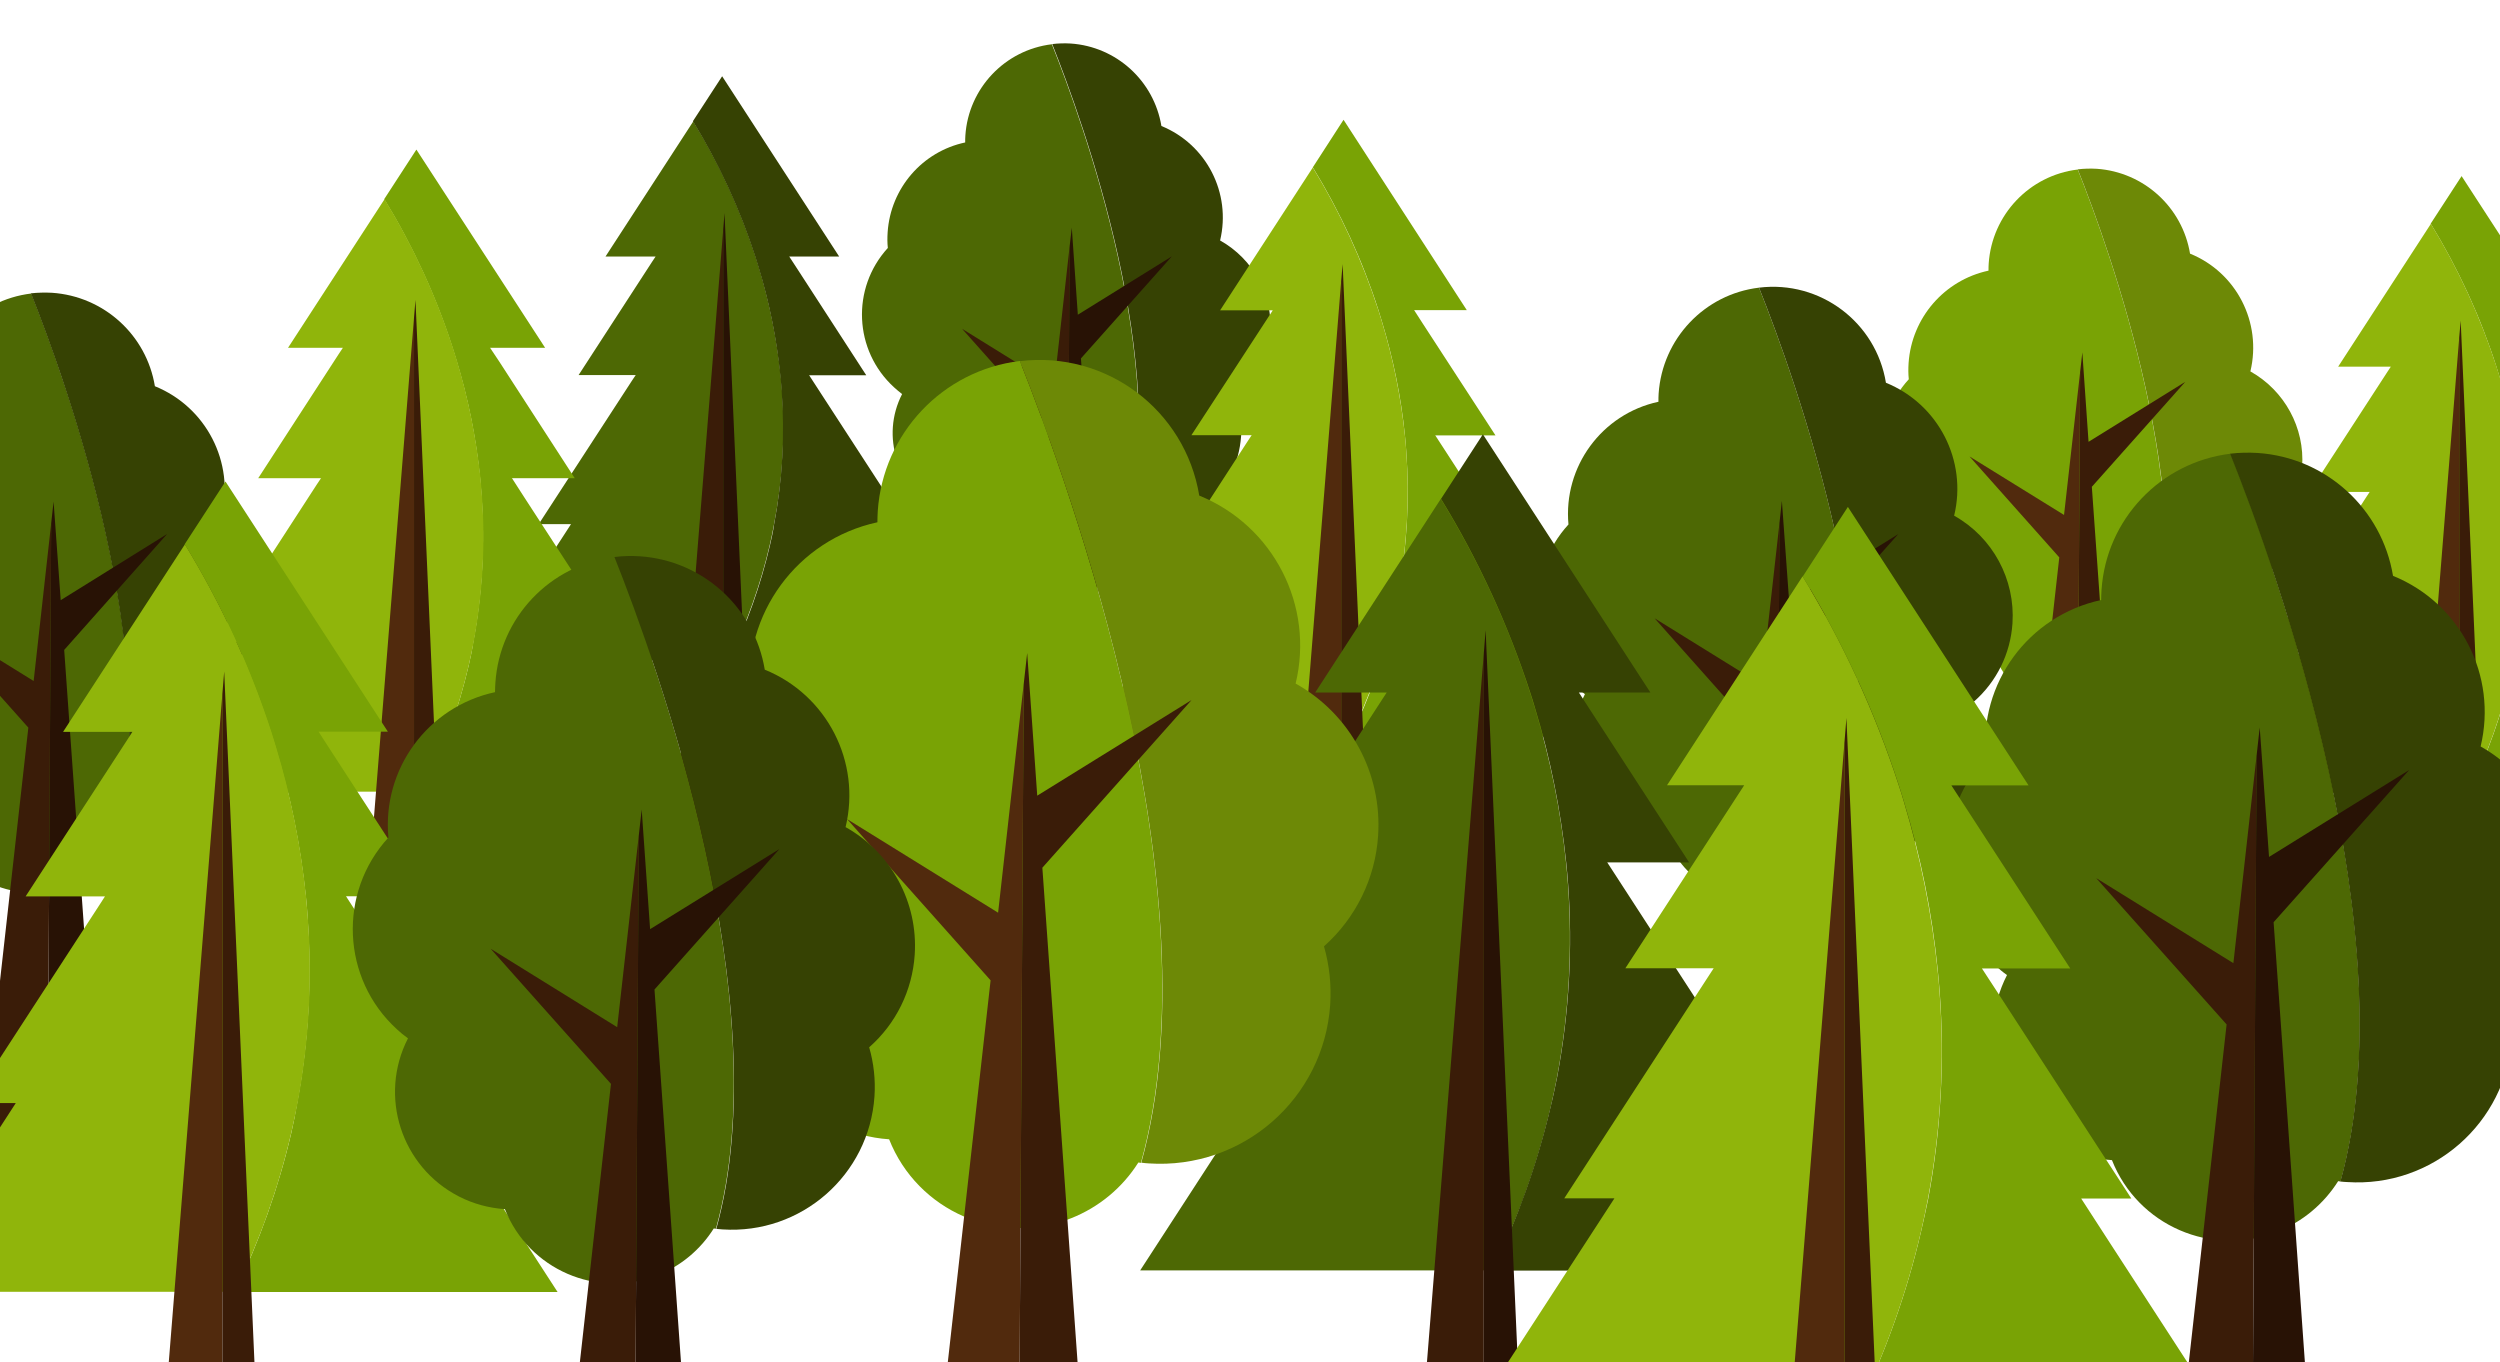 <?xml version="1.0" encoding="utf-8"?>
<!-- Generator: Adobe Illustrator 21.1.0, SVG Export Plug-In . SVG Version: 6.00 Build 0)  -->
<svg version="1.1" id="圖層_1" xmlns="http://www.w3.org/2000/svg" xmlns:xlink="http://www.w3.org/1999/xlink" x="0px" y="0px"
	 viewBox="0 0 1367.1 745" style="enable-background:new 0 0 1367.1 745;" xml:space="preserve">
<style type="text/css">
	.st0{clip-path:url(#SVGID_2_);}
	.st1{fill:#4D6804;}
	.st2{fill:#364203;}
	.st3{fill:#3A1C08;}
	.st4{fill:#281205;}
	.st5{fill:#79A305;}
	.st6{fill:#6D8906;}
	.st7{fill:#512A0D;}
	.st8{fill:#90B50B;}
</style>
<title>樹林</title>
<g id="圖層_2">
	<g id="圖層_1-2">
		<g>
			<defs>
				<rect id="SVGID_1_" width="1370.1" height="745"/>
			</defs>
			<clipPath id="SVGID_2_">
				<use xlink:href="#SVGID_1_"  style="overflow:visible;"/>
			</clipPath>
			<g class="st0">
				<path class="st1" d="M427.6,213.3c-0.2-2.6-0.4-5.3-0.7-7.9c-2.1-20.1-6.1-39.9-11.9-59.2c-0.6-2-1.2-3.9-1.8-5.8
					c-8.4-25.9-19.8-50.8-34.1-74l-48,73.9h27.4l-2,3l-40.1,61.8h31.3l-0.2,0.2l-2,3l-50.9,78.3h17.7l-0.1,0.1l-3.3,5.1l-44.9,69.1
					h134.6c9.7-20,17.2-41,22.3-62.7c0.9-3.9,1.7-7.7,2.4-11.6C428,262.5,429.4,237.8,427.6,213.3z"/>
				<path class="st2" d="M421,298.4c-5.1,21.7-12.5,42.7-22.3,62.7H526l-38.3-58.9l-9.9-15.4l-0.1-0.1h17.7l-46.9-72.2l-5.9-9.1
					l-0.2-0.2h31.3l-37.6-58l-4.5-6.9h27.3l-64-98.6l-16,24.6c14.2,23.2,25.7,48.1,34.1,74c0.6,1.9,1.2,3.9,1.8,5.8
					c5.9,19.3,9.9,39.2,11.9,59.2c0.3,2.6,0.5,5.2,0.7,7.9c1.8,24.6,0.5,49.3-4.1,73.5C422.8,290.6,421.9,294.5,421,298.4z"/>
				<polygon class="st3" points="366.3,488.5 395.5,488.5 395.5,125.3 				"/>
				<polygon class="st4" points="396.2,116.5 395.5,125.3 395.5,488.5 412.5,488.5 				"/>
				<path class="st5" d="M1136.2,92.7c-26.5,3.2-46.9,24.8-48.7,51.4c-0.1,1.3-0.1,2.6-0.1,3.9c-24.2,5.2-42,25.8-43.7,50.5
					c-0.2,3-0.2,5.9,0.1,8.9c-20.7,22.6-19.1,57.7,3.4,78.3c1.5,1.3,3,2.6,4.6,3.8c-12.1,23.6-2.8,52.6,20.8,64.7
					c5.8,3,12.2,4.7,18.7,5.2l0,0c9.7,24.7,37.7,36.8,62.3,27c9.5-3.8,17.6-10.5,23-19.1l0.9,0.1
					C1203.5,274.8,1153.7,136.6,1136.2,92.7z"/>
				<path class="st6" d="M1258.9,255.3c1.5-21.4-9.6-41.7-28.3-52.2c6.4-26.7-7.6-54.1-33-64.4c-4.2-25.4-25.3-44.6-51-46.4
					c-3.5-0.2-7-0.1-10.4,0.3c17.5,43.9,67.3,182.2,41.6,274.6c0.8,0.1,1.7,0.2,2.6,0.2c32.2,2.1,60-22.2,62.1-54.3
					c0.5-6.8-0.3-13.5-2.1-20C1251.2,283.4,1257.9,269.8,1258.9,255.3z"/>
				<polygon class="st7" points="1128.7,281.6 1077,249.6 1126.1,304.8 1102.2,518.8 1135.6,519.2 1137.5,203.4 				"/>
				<polygon class="st3" points="1143.9,266.2 1195,208.8 1142.1,241.6 1138.7,192.7 1137.5,203.4 1135.6,519.2 1161.9,519.5 				
					"/>
				<path class="st1" d="M961.9,157.3c-29.9,3.6-52.9,28-54.9,58c-0.1,1.5-0.1,2.9-0.1,4.4c-31,6.7-52.1,35.5-49.2,67.1
					c-23.4,25.5-21.6,65.1,3.8,88.5c1.7,1.5,3.4,3,5.2,4.3c-13.7,26.7-3.1,59.3,23.6,73c6.6,3.4,13.7,5.3,21.1,5.8l0,0
					c11,27.9,42.5,41.5,70.4,30.5c10.8-4.2,19.9-11.8,26-21.6l1,0.1C1038,363,981.7,206.9,961.9,157.3z"/>
				<path class="st2" d="M1100.5,340.9c1.6-24.1-10.8-47.1-31.9-58.9c7.3-30.1-8.6-61-37.3-72.7c-5.4-33.1-36-56.1-69.4-52
					c19.8,49.6,76,205.7,46.9,310.1c1,0.1,1.9,0.2,2.9,0.3c36.3,2.4,67.7-25.1,70.1-61.4c0.5-7.6-0.3-15.2-2.4-22.6
					C1091.9,372.7,1099.4,357.4,1100.5,340.9z"/>
				<polygon class="st3" points="963.2,374.3 904.8,338.1 960.3,400.5 933.2,642.2 971,642.6 973.1,285.9 				"/>
				<polygon class="st4" points="980.3,356.9 1038,292.1 978.4,329.1 974.4,273.9 973.1,285.9 971,642.6 1000.7,643 				"/>
				<path class="st1" d="M17.1,160.5c-29.2,3.5-51.7,27.3-53.6,56.6c-0.1,1.4-0.1,2.9-0.1,4.3c-30.3,6.5-50.9,34.6-48,65.5
					c-22.8,24.9-21.1,63.6,3.8,86.4c1.6,1.5,3.3,2.9,5.1,4.2c-13.3,26-3.1,57.9,23,71.3c6.4,3.3,13.4,5.2,20.6,5.7h0.1
					c10.7,27.2,41.5,40.6,68.7,29.8C47.1,480,56,472.6,62,463.1l1,0.1C91.3,361.3,36.4,208.9,17.1,160.5z"/>
				<path class="st2" d="M152.4,339.7c1.6-23.6-10.5-45.9-31.2-57.5c7.1-29.4-8.4-59.6-36.5-71c-4.6-28-27.9-49.2-56.3-51.1
					c-3.8-0.2-7.7-0.1-11.5,0.3c19.3,48.4,74.2,200.8,45.8,302.7c0.9,0.1,1.9,0.2,2.8,0.3c35.5,2.4,66.1-24.5,68.5-59.9
					c0.5-7.4-0.3-14.9-2.4-22.1C143.9,370.8,151.3,355.8,152.4,339.7z"/>
				<polygon class="st3" points="18.4,372.4 -38.7,337 15.5,397.9 -10.9,633.8 26,634.3 28,286.1 				"/>
				<polygon class="st4" points="35.1,355.4 91.4,292 33.2,328.2 29.3,274.3 28,286.1 26,634.3 55,634.6 				"/>
				<path class="st1" d="M575.2,24.2c-25.7,3.1-45.6,24.1-47.3,49.9c-0.1,1.3-0.1,2.5-0.1,3.8C504.3,82.9,487,103,485.4,127
					c-0.2,2.9-0.2,5.8,0.1,8.6c-20.1,22-18.6,56.1,3.4,76.2c1.4,1.3,2.9,2.5,4.4,3.7c-11.8,23-2.7,51.1,20.3,62.9
					c5.7,2.9,11.8,4.6,18.2,5h0.1c9.5,24,36.6,35.8,60.6,26.3c9.3-3.7,17.1-10.2,22.4-18.6l0.8,0.1
					C640.7,201.3,592.3,66.9,575.2,24.2z"/>
				<path class="st2" d="M694.7,182.2c1.4-20.8-9.3-40.5-27.5-50.7c6.2-25.9-7.4-52.5-32.1-62.6c-4.1-24.7-24.6-43.4-49.6-45.1
					c-3.4-0.2-6.8-0.1-10.1,0.3c17,42.7,65.5,177.1,40.4,267c0.8,0.1,1.6,0.2,2.5,0.2c31.3,2,58.3-21.7,60.4-53
					c0.4-6.5-0.3-13-2.1-19.3C687.2,209.7,693.7,196.4,694.7,182.2z"/>
				<polygon class="st3" points="576.4,211 526.1,179.8 573.9,233.5 550.6,441.6 583.1,442 584.9,134.9 				"/>
				<polygon class="st4" points="591.1,196 640.8,140.2 589.4,172.1 586.1,124.5 584.9,134.9 583.1,442 608.7,442.3 				"/>
				<path class="st5" d="M762.1,336.5c-5.3,22.9-13.2,45.1-23.5,66.2H873l-40.3-62.2l-10.6-16.2l-0.1-0.1h18.7L791.3,248l-6.3-9.7
					l-0.2-0.2h33l-39.8-61.2l-4.7-7.3h28.8L734.7,65.5l-16.8,26c15,24.5,27.1,50.7,35.9,78.1c0.6,2,1.3,4.1,1.9,6.2
					c6.2,20.4,10.5,41.3,12.6,62.5c0.3,2.8,0.5,5.5,0.7,8.3c1.9,26,0.5,52.1-4.3,77.7C763.9,328.3,763.1,332.4,762.1,336.5z"/>
				<path class="st8" d="M769,246.7c-0.2-2.8-0.4-5.6-0.7-8.3c-2.2-21.2-6.4-42.1-12.6-62.5c-0.6-2.1-1.3-4.2-1.9-6.2
					c-8.9-27.4-20.9-53.6-35.9-78.1l-50.7,78.1H696l-2.1,3.2L651.5,238h33l-0.2,0.2l-2.1,3.2l-53.6,82.7h18.7l-0.1,0.1l-3.5,5.4
					l-47.4,73h142.1c10.3-21.1,18.2-43.3,23.5-66.2c1-4.1,1.8-8.2,2.6-12.2C769.5,298.7,770.9,272.6,769,246.7z"/>
				<polygon class="st7" points="702.7,537.3 733.4,537.3 733.4,153.8 				"/>
				<polygon class="st3" points="734.2,144.4 733.4,153.8 733.4,537.3 751.4,537.3 				"/>
				<path class="st5" d="M1373.5,367.3c-5.3,22.9-13.2,45.1-23.5,66.2h134.4l-40.3-62.2l-10.5-16.2l-0.1-0.1h18.7l-49.4-76.2
					l-6.3-9.7l-0.2-0.2h33l-39.7-61.2l-4.7-7.3h28.8l-67.6-104.1l-16.9,26c15,24.5,27.1,50.7,35.9,78.1c0.6,2,1.3,4.1,1.9,6.2
					c6.2,20.4,10.4,41.3,12.6,62.5c0.3,2.8,0.5,5.5,0.7,8.3c1.9,26,0.5,52-4.3,77.6C1375.3,359.2,1374.5,363.2,1373.5,367.3z"/>
				<path class="st8" d="M1380.4,277.5c-0.2-2.8-0.4-5.6-0.7-8.3c-2.2-21.2-6.4-42.1-12.6-62.5c-0.6-2.1-1.3-4.2-1.9-6.2
					c-8.9-27.4-20.9-53.6-35.9-78.1l-50.7,78.1h28.8l-2.1,3.2l-42.4,65.3h33l-0.2,0.2l-2.1,3.2l-53.6,82.7h18.7l-0.1,0.1l-3.5,5.4
					l-47.4,73h142.2c10.3-21.1,18.2-43.3,23.5-66.2c1-4.1,1.8-8.1,2.6-12.2C1381,329.5,1382.4,303.4,1380.4,277.5z"/>
				<polygon class="st7" points="1314.1,568.1 1344.8,568.1 1344.8,184.6 				"/>
				<polygon class="st3" points="1345.6,175.3 1344.8,184.6 1344.8,568.1 1362.8,568.1 				"/>
				<path class="st5" d="M256.3,363.9c-5.6,23.8-13.8,46.9-24.5,68.9h139.9l-42-64.7l-11-16.9l-0.1-0.1h19.5l-51.5-79.3l-6.5-10.1
					l-0.2-0.2h34.4L273,197.7l-5-7.5h30.1L227.7,81.8l-17.6,27.1c15.6,25.5,28.2,52.8,37.4,81.3c0.7,2.1,1.3,4.3,2,6.4
					c6.5,21.2,10.9,43,13.1,65.1c0.3,2.9,0.5,5.8,0.7,8.7c2,27,0.5,54.2-4.5,80.8C258.2,355.4,257.3,359.6,256.3,363.9z"/>
				<path class="st8" d="M263.5,270.4c-0.2-2.9-0.5-5.8-0.7-8.7c-2.3-22.1-6.7-43.9-13.1-65.1c-0.7-2.2-1.3-4.3-2-6.4
					c-9.2-28.5-21.8-55.8-37.4-81.3l-52.8,81.3h30l-2.2,3.3l-44.1,68h34.4l-0.2,0.2l-2.2,3.3l-55.8,86.1h19.5l-0.1,0.1l-3.7,5.7
					l-49.3,76h148c10.7-22,18.9-45.1,24.5-68.9c1-4.3,1.9-8.5,2.7-12.8C264,324.5,265.5,297.4,263.5,270.4z"/>
				<polygon class="st7" points="194.4,572.9 226.4,572.9 226.4,173.7 				"/>
				<polygon class="st3" points="227.2,164 226.4,173.7 226.4,572.9 245.1,572.9 				"/>
				<path class="st5" d="M159.3,619.5c-7,30-17.4,59.2-30.9,87h176.5l-53-81.7L238,603.4l-0.1-0.2h24.6l-64.9-100.1l-8.2-12.7
					l-0.2-0.3h43.4l-52.2-80.4l-6.2-9.6h37.9l-88.8-136.8L101,297.6c19.7,32.2,35.6,66.6,47.2,102.6c0.9,2.7,1.7,5.4,2.5,8.1
					c8.2,26.8,13.7,54.3,16.6,82.1c0.4,3.6,0.7,7.3,0.9,10.9c2.5,34.1,0.6,68.4-5.7,102C161.6,608.7,160.5,614.1,159.3,619.5z"/>
				<path class="st8" d="M168.3,501.4c-0.3-3.7-0.6-7.3-0.9-10.9c-2.8-27.9-8.4-55.4-16.5-82.1c-0.8-2.7-1.7-5.4-2.5-8.1
					c-11.7-35.9-27.6-70.4-47.3-102.6L34.5,400.2h37.9l-2.7,4.2L14,490.2h43.4l-0.2,0.3l-2.7,4.2L-16,603.2H8.6l-0.1,0.2l-4.6,7.1
					l-62.2,95.9h186.7c13.5-27.7,23.9-56.9,30.9-87c1.2-5.4,2.4-10.8,3.4-16C169,569.8,170.9,535.5,168.3,501.4z"/>
				<polygon class="st7" points="81.2,883.2 121.6,883.2 121.6,379.5 				"/>
				<polygon class="st3" points="122.6,367.2 121.6,379.5 121.6,883.2 145.2,883.2 				"/>
				<path class="st1" d="M857.4,483.2c-0.3-3.8-0.6-7.6-1-11.3c-2.9-28.7-8.7-57.1-17.1-84.8c-0.9-2.8-1.7-5.6-2.6-8.4
					c-12-37.1-28.4-72.6-48.8-105.9l-68.7,105.9h39.1l-2.8,4.3l-57.4,88.5h44.8l-0.2,0.3l-2.8,4.3l-72.7,112.1h25.4l-0.1,0.2
					l-4.8,7.4l-64.2,98.9h192.7c14-28.6,24.7-58.7,31.9-89.8c1.3-5.5,2.4-11.1,3.5-16.6C858,553.7,860,518.4,857.4,483.2z"/>
				<path class="st2" d="M848,605c-7.3,31-18,61.1-31.9,89.8h182.2l-54.7-84.3l-14.3-22l-0.1-0.2h25.4l-67-103.3l-8.5-13.1l-0.2-0.3
					h44.8l-53.9-83l-6.4-9.9h39.1l-91.6-141.2L788,272.8c20.4,33.3,36.7,68.8,48.8,105.9c0.9,2.8,1.8,5.6,2.6,8.4
					c8.4,27.6,14.1,56,17.1,84.8c0.4,3.7,0.7,7.5,1,11.3c2.6,35.2,0.6,70.6-5.9,105.3C850.5,593.9,849.4,599.4,848,605z"/>
				<polygon class="st3" points="769.7,877.2 811.4,877.2 811.4,357.3 				"/>
				<polygon class="st4" points="812.4,344.6 811.4,357.3 811.4,877.2 835.8,877.2 				"/>
				<path class="st5" d="M557.7,197.4c-42.2,5.1-74.8,39.6-77.7,82c-0.1,2.1-0.2,4.1-0.2,6.2c-43.8,9.5-73.7,50.2-69.6,94.8
					c-33,36.1-30.6,92.1,5.5,125.1c2.3,2.1,4.8,4.1,7.3,6c-19.3,37.7-4.4,83.9,33.3,103.2c9.3,4.8,19.4,7.6,29.8,8.3h0.1
					c15.6,39.4,60.1,58.7,99.5,43.2c15.2-6,28.1-16.7,36.8-30.5l1.4,0.2C665.2,488.2,585.7,267.6,557.7,197.4z"/>
				<path class="st6" d="M753.6,457c2.3-34.1-15.2-66.5-45.1-83.2c10.3-42.6-12.1-86.3-52.7-102.8c-7.7-46.8-50.9-79.3-98.1-73.5
					c28,70.1,107.5,290.8,66.4,438.3c1.4,0.2,2.7,0.3,4.1,0.4c51.3,3.4,95.7-35.4,99.2-86.7c0.7-10.8-0.4-21.6-3.4-32
					C741.4,502,752.1,480.3,753.6,457z"/>
				<polygon class="st7" points="545.8,499.1 463.2,447.9 541.7,536.1 503.4,877.8 556.8,878.4 559.8,374.1 				"/>
				<polygon class="st3" points="570,474.5 651.6,382.8 567.2,435.1 561.7,357.1 559.8,374.1 556.8,878.4 598.8,878.9 				"/>
				<path class="st1" d="M336,304.6c-35.4,4.3-62.7,33.2-65.1,68.7c-0.1,1.7-0.2,3.5-0.2,5.2c-36.7,7.9-61.8,42-58.3,79.5
					c-27.7,30.2-25.6,77.2,4.6,104.8c1.9,1.8,4,3.5,6.1,5c-16.2,31.6-3.7,70.3,27.9,86.5c7.8,4,16.3,6.3,25,6.9h0.1
					c13,33,50.4,49.2,83.4,36.2c12.7-5,23.5-14,30.8-25.6l1.2,0.1C426.1,548.3,359.5,363.4,336,304.6z"/>
				<path class="st2" d="M500.2,522.1c1.9-28.6-12.8-55.8-37.8-69.8c8.6-35.7-10.2-72.3-44.2-86.1c-5.6-34-33.9-59.7-68.3-62
					c-4.6-0.3-9.3-0.2-13.9,0.4c23.4,58.8,90.1,243.7,55.7,367.4c1.2,0.1,2.3,0.2,3.4,0.3c43,2.8,80.2-29.7,83.1-72.8
					c0.6-9-0.4-18.1-2.9-26.8C490,559.8,498.9,541.6,500.2,522.1z"/>
				<polygon class="st3" points="337.5,561.7 268.3,518.8 334.1,592.7 302.1,879.1 346.8,879.6 349.3,457 				"/>
				<polygon class="st4" points="357.9,541.1 426.2,464.3 355.5,508.1 350.9,442.7 349.3,457 346.8,879.6 382,880 				"/>
				<path class="st1" d="M1219.7,248.1c-38.3,4.7-67.9,35.9-70.5,74.4c-0.1,1.9-0.2,3.7-0.2,5.6c-39.8,8.6-66.9,45.5-63.1,86.1
					c-30,32.7-27.8,83.5,4.9,113.5c2.1,1.9,4.3,3.8,6.7,5.5c-17.5,34.2-4,76.2,30.2,93.7c8.4,4.3,17.6,6.9,27.1,7.5h0.1
					c14.1,35.8,54.6,53.3,90.3,39.2c13.8-5.4,25.5-15.2,33.4-27.7l1.3,0.2C1317.3,512.1,1245,311.8,1219.7,248.1z"/>
				<path class="st2" d="M1397.5,483.8c2.1-31-13.9-60.4-41-75.6c9.3-38.7-11-78.3-47.9-93.3c-6.1-36.8-36.7-64.7-74-67.2
					c-5-0.3-10.1-0.2-15.1,0.4c25.4,63.7,97.6,264,60.3,398c1.2,0.1,2.5,0.3,3.7,0.3c46.6,3.1,87-32.2,90.1-78.8
					c0.6-9.8-0.4-19.6-3.1-29C1386.5,524.6,1396.2,504.9,1397.5,483.8z"/>
				<polygon class="st3" points="1221.3,526.7 1146.3,480.2 1217.6,560.2 1182.9,870.4 1231.3,871 1234,413.2 				"/>
				<polygon class="st4" points="1243.3,504.3 1317.4,421.1 1240.8,468.6 1235.7,397.8 1234,413.2 1231.3,871 1269.4,871.5 				"/>
				<path class="st5" d="M1050.5,673.5c-7.8,33.5-19.4,65.9-34.4,96.8h196.5l-59-90.9l-15.4-23.8l-0.1-0.2h27.4l-72.3-111.4
					l-9.2-14.1l-0.2-0.3h48.3l-58.1-89.5l-6.9-10.6h42.2l-98.8-152.3l-24.7,38.1c22,35.9,39.6,74.2,52.6,114.2c1,3,1.9,6,2.8,9
					c9.1,29.8,15.3,60.4,18.4,91.5c0.4,4,0.8,8.1,1.1,12.2c2.8,38,0.7,76.1-6.3,113.5C1053.2,661.5,1051.9,667.5,1050.5,673.5z"/>
				<path class="st8" d="M1060.6,542.1c-0.3-4.1-0.6-8.1-1.1-12.2c-3.2-31-9.4-61.6-18.4-91.5c-0.9-3-1.8-6.1-2.8-9
					c-13-40-30.7-78.4-52.6-114.2l-74.1,114.2h42.2l-3,4.6l-62,95.5h48.3l-0.2,0.3l-3,4.6l-78.5,120.9h27.4l-0.1,0.2l-5.2,8
					l-69.3,106.7h207.9c15.1-30.9,26.6-63.4,34.4-96.8c1.4-6,2.6-11.9,3.8-17.9C1061.3,618.2,1063.5,580.1,1060.6,542.1z"/>
				<polygon class="st7" points="963.6,967.1 1008.6,967.1 1008.6,406.3 				"/>
				<polygon class="st3" points="1009.7,392.6 1008.6,406.3 1008.6,967.1 1034.9,967.1 				"/>
			</g>
		</g>
	</g>
</g>
</svg>
